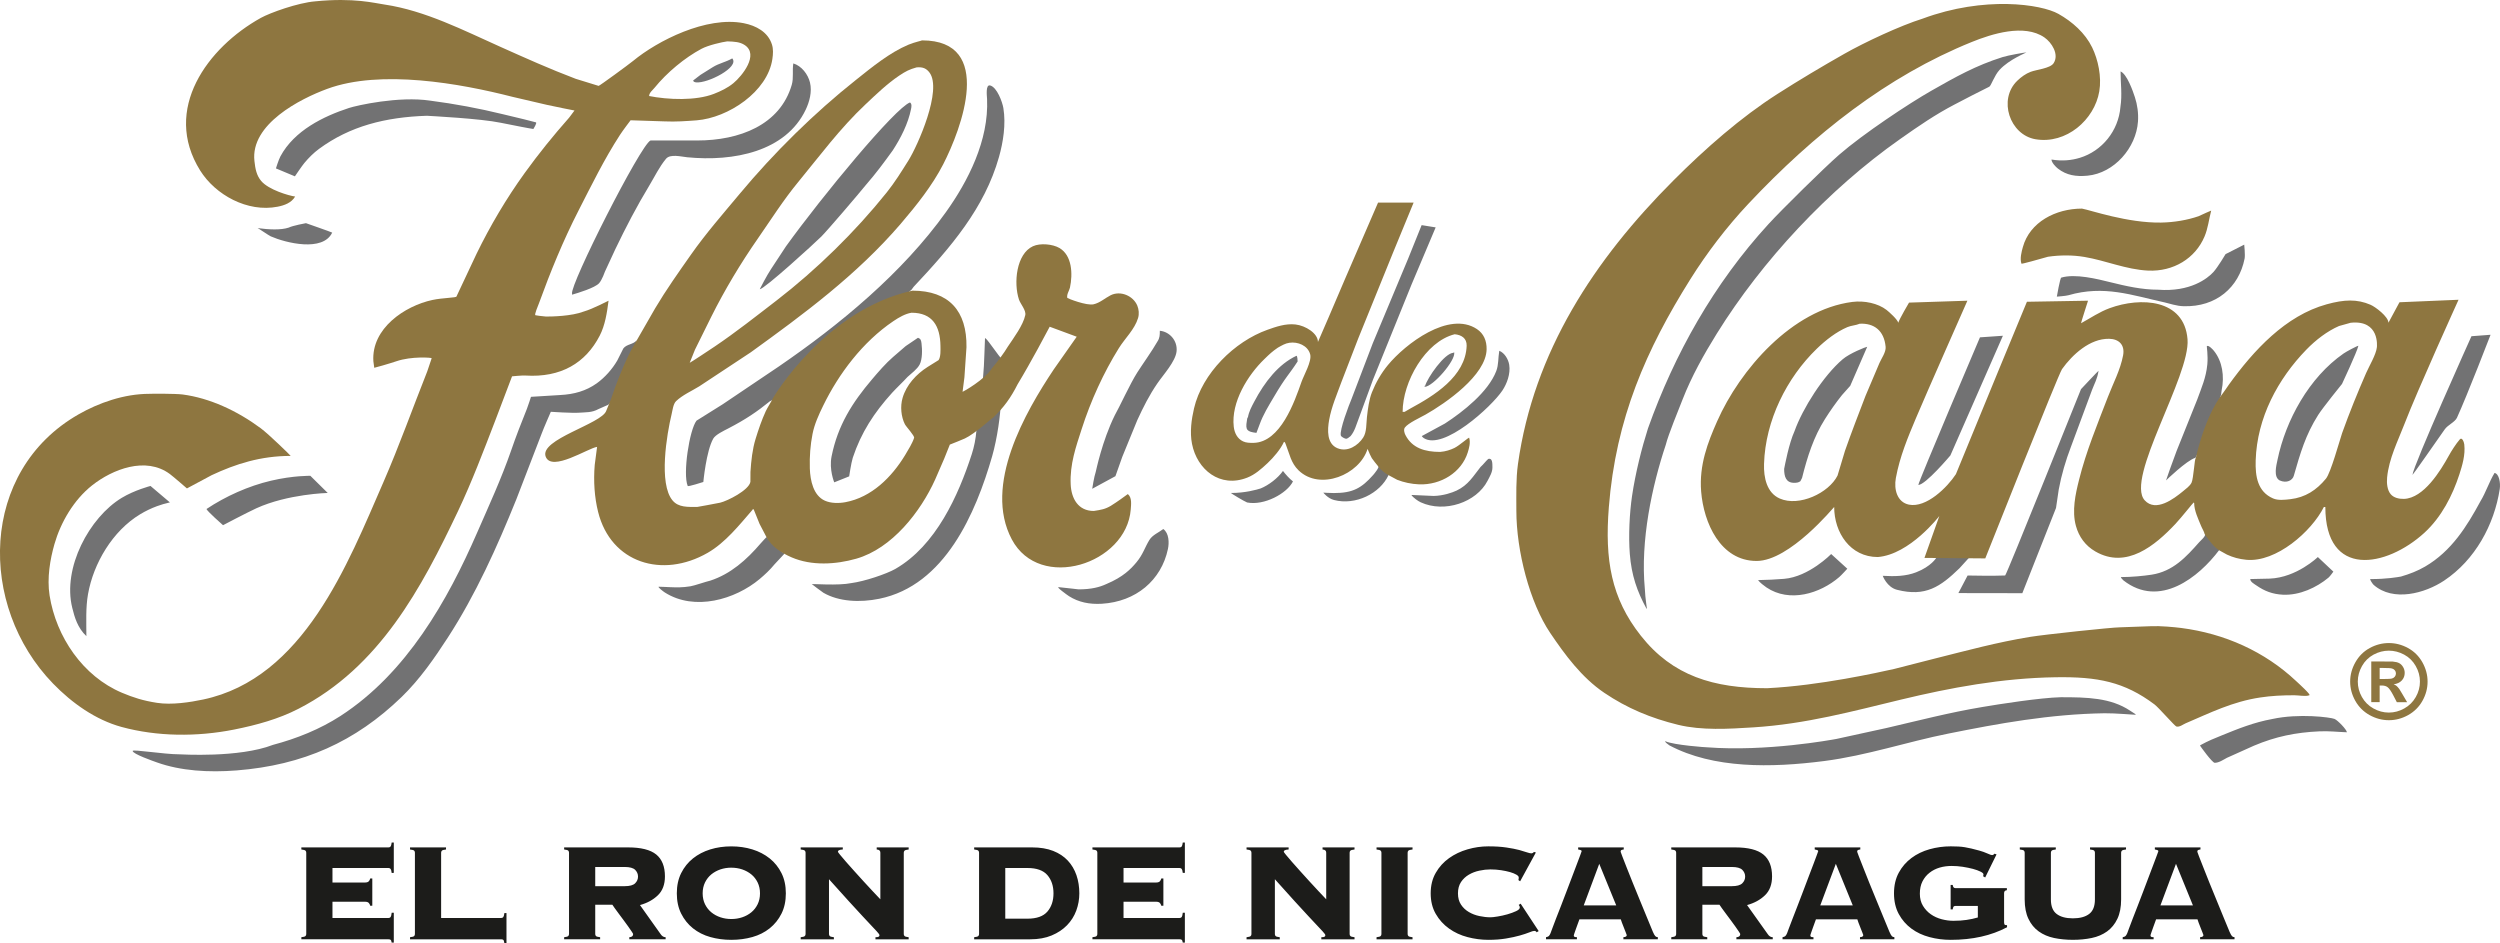 <svg xmlns="http://www.w3.org/2000/svg" width="480" height="181.118"><path d="M456.894 128.248h.657c.922 0 1.496.037 1.732.11.24.076.417.19.547.367.128.167.188.357.188.574 0 .22-.064.425-.194.596-.13.176-.31.3-.537.37-.222.07-.805.107-1.736.107h-.656v-2.125zm0 6.57v-3.2h.42c.45 0 .825.107 1.117.33.292.216.658.75 1.102 1.6l.658 1.27h1.976l-.926-1.58c-.328-.56-.523-.87-.578-.953-.232-.292-.407-.49-.537-.597-.13-.107-.31-.204-.546-.297.665-.09 1.193-.34 1.568-.74.37-.402.555-.883.555-1.448 0-.407-.1-.782-.3-1.116-.195-.338-.44-.583-.737-.75-.296-.166-.708-.268-1.245-.314-.18-.014-1.022-.02-2.526-.02h-1.61v7.815h1.61zm-1.898-10.398c-1.166.634-2.088 1.546-2.754 2.727-.676 1.19-1.01 2.43-1.01 3.726 0 1.287.33 2.518.987 3.69.656 1.166 1.573 2.082 2.744 2.735 1.175.652 2.407.98 3.703.98 1.29 0 2.523-.328 3.698-.98 1.17-.653 2.093-1.57 2.745-2.736.658-1.17.986-2.402.986-3.69 0-1.295-.338-2.536-1.004-3.725-.67-1.18-1.593-2.093-2.76-2.727-1.175-.64-2.392-.953-3.665-.953-1.273 0-2.495.314-3.67.953m6.605 1.27c.94.508 1.68 1.234 2.22 2.188.543.954.807 1.95.807 2.986 0 1.037-.26 2.018-.793 2.958-.532.94-1.263 1.67-2.208 2.198-.936.528-1.93.796-2.972.796-1.033 0-2.023-.268-2.963-.796-.95-.527-1.68-1.26-2.208-2.198-.528-.94-.787-1.92-.787-2.958 0-1.037.27-2.032.806-2.986.54-.954 1.282-1.68 2.22-2.19.937-.504 1.913-.76 2.932-.76 1.023 0 2.008.256 2.944.76" fill="#8e7640"/><path d="M266.614 91.187c-1.666 3.606-6.388 5.883-10.484 4.814-1.208-.314-2.055-1.416-2.055-1.416s1.356.08 2.036.08c3.63 0 5.3-.936 7.546-3.477.236-.27 1.208-1.45.996-1.722 0 0 1.758 1.106 1.962 1.722M275.648 43.66l-4.605 10.9-7.43 18.34s-1.856 5.07-2.79 7.596c-.436 1.08-.672 2.218-1.505 3.23-.357.265-.63.56-.93.51-.26-.05-.862-.36-.945-.61-.31-.996 1.597-5.967 2.055-7.036 1.352-3.555 4.07-10.67 4.07-10.67l6.794-16.257 2.592-6.438 2.694.435zM287.863 67.35c1.023.418 1.73 1.62 1.907 2.69.273 1.74-.445 3.634-1.315 4.944-2.07 3.102-11.3 11.545-15.08 9.138-.098-.06-.538-.435-.32-.435 1.453-.787 2.91-1.58 4.37-2.37 3.508-2.278 8.308-6.06 9.854-10.068.476-1.237.342-2.515.583-3.9M279.112 67.64h.092c.347 1.53-4.096 6.632-5.675 6.632v-.194h.1c.404-1.472 3.718-6.346 5.482-6.346v-.093zM248.923 68.31c.175.014.222.88.222 1.084-1.7 2.63-2.204 2.8-4.578 6.846-1.01 1.708-2.042 3.365-2.708 5.216-.205.556-.418 1.102-.626 1.658-1.76-.223-2.162-.514-1.833-2.31.024-.135.056-.667.2-.667.185-1.106.704-2.05 1.208-3.004 2.014-3.837 4.694-7.23 8.115-8.823M285.742 88.112c.805-.23.805.796.805 1.64 0 .948-.55 1.8-.94 2.568-2.134 4.147-8.27 6.22-12.826 4.124-.6-.277-1.332-.842-1.744-1.314v-.098c1.41.065 2.82.13 4.23.19 1.866-.04 3.56-.64 4.39-1.027 2.262-1.07 3.206-2.778 4.604-4.532.653-.602.912-1.028 1.482-1.55M246.33 90.42c.523.685 1.203 1.45 1.92 2.014-1.156 2.323-5.55 4.69-8.808 4.04-.61-.245-3.11-1.758-3.11-1.823 2.72.015 5-.638 5.716-.87 1.51-.61 3.3-1.962 4.282-3.36M471.732 80.222c-.453.88-1.74 1.343-2.36 2.236-1.843 2.634-6.037 8.642-6.18 8.73.176-1.875 11.327-26.634 11.327-26.634l3.67-.278s-4.44 11.535-6.458 15.946M426.09 105.606c-3.907 5.203-11.433 11.271-18.404 5.82-.14-.108-.602-.626-.435-.626 2.028 0 4.305-.222 5.842-.458 4.152-.635 6.67-3.435 9.138-6.222.342-.39 1.236-1.092 1.157-1.587 0 0 2.518 1.74 2.703 3.073M421.456 88.017v-.097c-1.592.477-5.605 4.324-5.578 4.324.033-.186 1.384-3.958 2.028-5.657l3.97-9.896c.784-2.184 1.7-4.184 1.932-6.748.157-1.708-.135-3.458-.098-3.486.315-.26 1.144.625 1.37.912 1.602 1.995 2.047 4.833 1.477 7.577-.046.162-.106.93-.106.86 0 0-3.406 9.514-4.994 12.212M378.07 107.07s-1.237 1.37-1.862 2.046c-3.652 3.537-6.5 5.523-11.98 4.125-1.934-.495-2.74-2.652-2.74-2.684 2.305.14 4.444.083 6.397-.67 2.92-1.126 3.888-2.793 3.888-2.793l6.296-.023zM389.074 10.058c0 .06-3.287 1.324-5.16 3.356-1.02 1.107-1.617 3.055-1.973 3.236-2.212 1.083-4.498 2.286-6.693 3.43-3.624 1.888-6.86 4.106-10.456 6.642-13.784 9.693-26.472 23.34-35.16 37.323-2.486 4-4.86 8.244-6.57 12.632-.767 1.977-2.762 6.79-3.234 8.726-2.63 7.873-4.902 18.395-4.018 27.666.065 1.79.44 3.878.407 3.878v-.092h-.092c-1.815-3.342-2.875-6.383-3.2-10.485-.277-3.48-.05-7.872.422-11.108.653-4.43 1.866-9.248 3.065-13.012 5.082-14.247 12.618-27.74 23.144-39.234 2.51-2.74 10.67-10.79 13.567-13.313 4.584-3.99 13.397-9.84 17.725-12.3 4.634-2.637 8.504-4.822 13.66-6.447 1.08-.338 4.26-.898 4.57-.898M407.15 13.71c1.223.52 2.366 3.764 2.755 4.972.468 1.435.695 3.037.588 4.634-.338 5.064-4.57 9.924-9.688 10.415-2.23.21-4.018-.073-5.675-1.355-.44-.338-1.245-1.18-1.245-1.746 2.07.342 3.846.157 5.457-.334 4.236-1.296 7.41-5.166 7.78-9.762.367-2.37.02-4.55.03-6.823M430.892 46.973s.208 2 .07 2.685c-1.088 5.508-5.444 9.322-11.702 9.133-1.315-.013-2.842-.55-3.643-.726-6.29-1.375-11.623-3.37-18.502-1.375-.51.143-2.203.263-2.203.263s.62-3.583.847-3.648c2.66-.81 6.928.255 9.483.894 2.884.716 5.99 1.424 9.115 1.424 6.18.468 9.494-2.157 10.628-3.402.85-.94 2.323-3.43 2.323-3.43l3.582-1.82zM384.558 64.463l-10.086 22.982s-4.763 5.666-6.157 5.666c.06-.703 11.836-28.342 11.836-28.342l4.408-.305zM452.81 66.39c-.276 1.217-3.142 7.323-3.142 7.323s-3.703 4.568-4.587 5.97c-2.42 3.834-3.406 7.26-4.68 11.694-.244.82-1.323 1.485-2.72.86-1.204-.685-.635-2.842-.403-3.943 1.574-7.61 6.06-15.822 12.692-20.423.56-.392 2.614-1.48 2.84-1.48M358.506 66.58c-.64 1.505-2.814 6.504-3.263 7.5-.523.592-1.05 1.184-1.58 1.772-1.18 1.477-2.253 3.004-3.267 4.606-2.18 3.448-3.38 7.226-4.402 11.304-.1.203-.203.412-.314.62-.32.273-.76.32-1.21.32-1.586 0-1.915-1.24-1.915-2.672.14-.666.903-4.86 2-7.267 1.55-4.342 5.522-10.62 9.248-13.794 1.333-1.14 4.486-2.39 4.703-2.39M402.92 71.194c-.223 1.537-.81 2.504-1.242 3.657-1.35 3.644-2.703 7.29-4.06 10.94-.985 2.577-1.832 5.415-2.34 8.192-.177 1.185-.35 2.365-.524 3.55-1.61 4.08-6.467 16.36-6.467 16.36l-12.28-.02 1.772-3.374s5.175.102 7.21-.005c.27-.106 14.564-35.777 14.564-35.777s3.3-3.522 3.365-3.522M478.954 90.803c.875.163 1.17 1.912 1 3.083-1.056 6.865-4.73 13.623-10.675 17.585-3.667 2.45-9.786 4.14-13.545.82-.176-.152-.824-1.11-.62-1.11 3.088.018 5.29-.38 5.865-.482 1.67-.486 3.17-1.064 4.643-1.92 5.073-2.963 8.026-7.73 10.618-12.526 1.034-1.685 1.69-3.764 2.714-5.45M351.586 106.375l3.097 2.82s-1.125 1.24-1.55 1.605c-3.69 3.176-9.536 4.98-13.98 1.98-.343-.23-1.347-.985-1.602-1.4 1.714-.034 3.38-.108 4.99-.242 4.778-.393 9.046-4.763 9.046-4.763M445.025 106.953l2.98 2.8s-.62.89-.944 1.162c-2.262 1.875-5.52 3.43-8.766 3.268-1.99-.1-3.532-.712-5.05-1.768-.37-.26-1.2-.69-1.2-1.236.098 0 2.82-.052 3.737-.084 5.185-.2 9.245-4.143 9.245-4.143M395.713 133.867c4.995 0 9.536.098 13.266 2.583.19.125 1.022.685 1.055.685v.098h-.097c0 .032-3.86-.32-5.865-.287-10.545.166-20.353 1.97-29.98 3.902-7.93 1.583-15.633 4.212-23.854 5.272-10.212 1.315-21.257 1.477-29.71-3.004-.12-.065-1.087-.792-.758-.792 1.587.736 7.975 1.185 7.975 1.158 11.415.87 23.858-1.426 24.87-1.61 3.21-.7 6.417-1.4 9.625-2.103 6.064-1.408 12.09-2.977 18.367-4.023 3.23-.547 11.1-1.787 15.103-1.88M448.225 138.034c.62.25 2.375 2.083 2.375 2.564-1.773-.06-3.45-.268-5.287-.18-4.527.208-8.37.986-12.562 2.758-1.717.774-3.443 1.547-5.165 2.32-.644.337-1.57.985-2.366.962-.496-.018-2.815-3.263-2.787-3.263v-.102c1.592-.875 2.74-1.328 4.138-1.893 3.153-1.287 6.2-2.51 9.694-3.148 5.152-1.12 11.197-.333 11.96-.018M192.165 76.9c-.037 2.634-.7 7.31-1.67 10.697-3.154 10.952-9.092 24.806-21.674 27.366-3.716.755-7.77.565-10.724-1.153-.324-.19-2.236-1.666-2.236-1.666.033-.065 5.106.33 7.592-.19 2.518-.324 6.776-1.76 8.447-2.717 7.804-4.485 12.11-14.118 14.678-22.033.462-1.435.76-2.884.907-4.666.62-1.676 1.305-10.674 1.305-10.674.17-1.273.3-6.884.33-6.92h.096c.574.458 2.75 3.744 2.95 3.744 0 0 .235 5.078 0 8.212M150.636 106.282c-.028.032-1.328 1.426-1.944 2.088-.838 1.032-1.838 1.962-2.85 2.814-4.69 3.92-12.472 6.212-18.193 2.574-.288-.18-1.505-1.107-1.144-1.107.56-.004 1.75.08 2 .08 1.462.06 2.54.088 4.078-.167.67-.097 2.948-.893 3.795-1.083 3.9-1.277 6.952-3.97 9.692-7.175.213-.26 1.106-1.198 1.106-1.198s2.634 2.763 3.458 3.175M122.226 65.35c-.63.802-1.91.705-2.545 1.552-.388.777-.786 1.55-1.17 2.328-.963 1.648-2.357 3.236-3.94 4.374-2.04 1.454-4.337 2.11-7.054 2.245-1.245.06-5.57.342-5.57.342s-.5 1.592-.78 2.3c-1.052 2.62-2.112 5.328-3.028 8-1.87 5.392-4.263 10.59-6.527 15.774-5.683 13.045-13.543 26.964-26.23 35.194-3.926 2.54-8.402 4.346-12.966 5.554-6.564 2.542-17.72 1.815-18.044 1.815-2.805 0-8.882-.987-8.9-.654-.038.574 4.026 1.986 4.665 2.213 4.555 1.628 9.924 1.957 15.29 1.536 12.784-1.014 22.8-5.504 31.684-14.104 3.517-3.417 6.3-7.444 8.872-11.406 5.36-8.263 9.47-17.423 13.15-26.533 1.626-4.217 3.246-8.438 4.875-12.655.31-.866 1.75-4.16 1.75-4.16s4.096.28 5.513.17c1.264-.102 2.328.014 3.62-.685.546-.227 1.8-.81 1.865-.824 0 0 4.828-3.75 5.47-12.38M147.8 77.057c-2.44 1.98-4.584 3.444-7.972 5.203-.875.45-2.467 1.208-2.89 1.963-1.346 2.393-1.9 8.318-1.9 8.318s-3 .973-3 .76c-.968-2.315.333-10.795 1.694-12.535 1.67-1.046 3.346-2.092 5.022-3.143 3.6-2.426 7.207-4.85 10.808-7.28 11.637-7.986 23.668-17.878 32.06-29.622 4.203-5.883 8.262-13.743 7.892-21.723-.028-.58-.32-2.837.602-2.587 1.31.35 2.328 3.16 2.527 4.323.52 3.124-.04 6.568-.838 9.4-2.772 9.828-9.27 17.364-16.386 24.932-.14.185-.274.375-.413.56 0 0-21.14 18.687-27.208 21.432M140.59 11.21c1.487 1.685-4.753 4.837-6.928 4.606-.223-.023-.565-.098-.565-.375.463-.356.94-.717 1.402-1.073.786-.49 1.578-.986 2.365-1.48 1.176-.737 2.54-.978 3.726-1.677M152.317 12.175c1.597.49 2.815 2.088 3.2 3.667.434 1.786-.117 3.73-.816 5.207-3.836 8.072-13.858 10.02-22.754 9.146-1.162-.116-3.268-.68-4.07.29-1.295 1.56-2.17 3.413-3.188 5.102-2.412 3.977-4.546 8.087-6.55 12.262l-1.986 4.29s-.555 1.603-1.125 2.237c-.81.898-4.04 1.87-5.193 2.203v-.19c-.473-1.643 13.178-28.638 15.07-29.42 2.982.004 5.972.004 8.958.004 8.087 0 15.914-2.953 18.16-10.702.383-1.314.07-2.735.295-4.096M82.616 19.326c4.768.625 9.285 1.467 13.868 2.587 1.375.334 2.75.662 4.124.99.77.2 1.537.4 2.305.593.218.14-.504 1.27-.504 1.27s-1.62-.26-2.31-.413c-1.31-.255-2.626-.52-3.94-.778-3.925-.824-13.563-1.3-14.206-1.347-7.976.264-14.748 1.986-20.696 6.355-1.04.764-1.995 1.722-2.833 2.727-.45.537-1.805 2.546-1.805 2.546l-3.643-1.523s.518-1.67.86-2.305c2.667-4.976 8.3-7.703 13.16-9.295 1.52-.495 9.555-2.315 15.62-1.407M58.743 42.847s4.72 1.648 5.04 1.814c-1.8 3.76-8.9 1.987-11.794.72-.39-.172-2.422-1.584-2.528-1.584 2.152.287 4.448.407 5.962-.093.773-.39 3.32-.856 3.32-.856M222.683 63.506c1.907.18 3.416 1.92 3.222 3.93-.19 1.967-2.58 4.54-3.685 6.166-1.565 2.277-2.713 4.568-3.86 7.068-.936 2.208-1.95 4.837-2.884 7.045l-1.315 3.712-4.457 2.42s.366-2.373.68-3.253c.052-.148 1.19-5.85 3.648-10.85.872-1.51 2.95-6.087 4.33-8.235.773-1.232 2.967-4.324 3.86-5.93.463-.685.463-1.273.463-2.074M59.59 91.357l3.332 3.29s-7.66.186-13.71 2.945c-1.922.89-6.39 3.245-6.39 3.245s-3.165-2.777-3.165-3.115c3.643-2.43 8.04-4.416 12.387-5.43 4.305-1.01 7.545-.935 7.545-.935M28.893 93.302l3.745 3.175h-.092c-.945.227-1.542.394-2.394.704-1.11.408-2.235.945-3.244 1.56-5.3 3.2-8.962 9.416-10.008 15.33-.463 2.603-.315 5.408-.315 8.07-1.69-1.602-2.26-3.61-2.708-5.425-1.925-7.703 3.305-17.382 9.494-21.127 2.454-1.486 5.523-2.286 5.523-2.286M223.356 101.573c1.107.81 1.144 2.63.884 3.846-1.272 5.994-6.137 10.11-12.697 10.502-2.38.14-4.457-.296-6.276-1.444-.394-.25-2.55-1.815-2.005-1.745 2.12.25 3.787.393 3.815.426 2.458 0 4.06-.423 5.346-1.024 3.222-1.352 4.69-2.87 5.78-4.18 1.256-1.5 1.617-2.893 2.482-4.287.598-.973 1.847-1.454 2.67-2.097M174.717 19.67c.39.28.292.816.204 1.255-.55 2.815-1.994 5.606-3.508 7.944-1.823 2.52-3.207 4.39-5.128 6.6-1.565 1.93-7.337 8.688-8.592 9.952-1.333 1.328-10.947 10.104-11.817 10.104 0-.032 1.384-2.708 2.17-3.874.954-1.45 1.908-2.898 2.857-4.347 7.022-9.74 20.978-26.597 23.815-27.634M176.254 64.85c.523.19.597.482.676 1.056.153 1.227.18 3.06-.36 4.092-.473.893-1.56 1.67-2.32 2.37-.93 1.018-2.027 2.028-2.963 3.046-3.485 3.856-5.938 7.624-7.55 12.465-.337 1.106-.694 3.582-.694 3.582l-2.87 1.148s-1.013-2.44-.51-4.98c1.19-5.925 3.922-10.277 7.81-14.845 1.125-1.333 2.643-3.083 4-4.245.81-.694 1.615-1.39 2.42-2.088.787-.532 1.574-1.07 2.36-1.6" fill="#727273"/><path d="M395.21 2.66c2.658 1.496 5.126 3.662 6.49 6.462 1.13 2.33 1.84 5.587 1.362 8.425-.926 5.453-6.342 10.188-12.243 9.188-4.95-.842-7.227-7.624-3.51-11.225.736-.717 1.643-1.37 2.57-1.717 1.124-.435 3.762-.657 4.415-1.657 1.11-1.718-.394-3.995-1.764-4.944-3.882-2.69-10.164-.667-13.964.875-16.257 6.578-30.3 17.678-42.882 31.064-4.166 4.436-7.966 9.426-11.123 14.457-8.46 13.48-14.335 26.727-15.668 43.85-.782 9.993.426 17.376 6.143 24.61 6.12 7.76 14.01 10.088 24.25 10.088 10.124-.5 21.52-3.06 24.4-3.7 2.536-.684 5.43-1.355 7.96-2.035 6.092-1.523 11.744-3.074 18.1-4.116 2.88-.472 15.812-1.842 17.293-1.842.482 0 5.56-.217 6.036-.217 1.602-.08 4.388.17 5.712.342 8.35 1.074 16.04 4.527 22.052 10.18.403.374 3.018 2.74 2.55 2.74-.66.286-2.054 0-2.883 0-2.324 0-4.43.106-6.53.425-5.34.796-9.643 2.958-14.328 4.958-.5.208-1.17.777-1.787.615-.3-.078-3.434-3.67-4.193-4.235-5.782-4.342-10.906-5.35-19.016-5.22-10.32.156-20.236 2.026-29.59 4.276-9.277 2.23-18.35 4.717-28.47 5.35-4.725.297-9.858.612-14.376-.49-5.258-1.287-9.81-3.185-14.2-6.152-4.357-2.948-7.56-7.323-10.38-11.498-3.915-5.795-6.494-15.733-6.494-23.482 0-2.958-.097-6.036.31-8.952 3.023-21.534 14.623-39.207 29.89-54.473 6.086-6.093 12.904-12.082 19.93-16.568 4.24-2.712 8.486-5.235 12.814-7.693 3.957-2.25 10.743-5.417 15.067-6.773C381.03-.83 391.926.81 395.21 2.66M139.627 7.945c-.99.13-3.62.722-4.948 1.43-3.2 1.704-6.63 4.55-9.01 7.485-.35.426-1.036.96-1.036 1.56h-.097c3.763.755 9.09.945 12.535-.398 1.32-.514 2.648-1.148 3.75-2.06 1.66-1.374 4.97-5.47 2.157-7.313-.922-.608-1.973-.66-3.353-.705M73.87.877c7.813 1.17 15.242 5.004 22.172 8.1 4.818 2.157 9.53 4.277 14.507 6.16 1.457.45 2.924.9 4.387 1.353.204-.023 5.744-4.078 6.615-4.79 4.698-3.88 14.08-8.657 21.25-7.245 2.352.463 4.648 1.676 5.412 4.087.282.884.222 1.838.088 2.764-.917 6.323-8.503 11.317-14.54 11.8-2.004.147-4.036.3-6.147.202-1.157-.055-6.54-.213-6.54-.213s-1.523 2-2.037 2.806c-3.04 4.68-5.443 9.624-7.98 14.572-2.916 5.69-5.374 11.702-7.568 17.743-.153.412-.972 2.31-.676 2.31 0 .032 1.347.203 2.018.254 1.046 0 4.884-.043 7.29-.977 1.71-.49 4.64-2.046 4.722-2.065-.305 2.36-.667 4.694-1.685 6.69-2.723 5.294-7.48 8.104-14.267 7.678-.718-.042-2.578.153-2.578.153l-3.236 8.525c-2.246 5.823-4.482 11.748-7.13 17.34-7.003 14.743-15.07 29.98-30.647 37.97-3.828 1.963-7.976 3.107-12.34 3.982-7.18 1.43-14.79 1.36-21.627-.5-4.948-1.357-9.484-4.546-13.155-8.337-14.474-14.937-14.103-40.817 4.903-51.677 3.856-2.2 8.71-3.944 13.613-3.944.324-.038 5.023-.047 6.36.124 5.194.685 10.47 3.116 15.012 6.485 1.55 1.152 5.744 5.244 5.744 5.31-5.744 0-10.535 1.53-15.164 3.697-1.588.852-4.754 2.546-4.754 2.546s-2.606-2.268-3.272-2.76c-4.643-3.452-11.05-.887-14.91 2.154-3.564 2.81-6.06 7.142-7.25 11.285-.837 2.92-1.462 6.527-.938 9.87 1.254 7.928 6.383 15.524 13.914 18.69 2.138.898 4.01 1.51 6.716 1.93 2.8.44 6.38-.115 8.846-.638 19.312-4.07 27.783-26.056 34.63-41.758 3.045-6.994 5.586-14.14 8.414-21.265.283-.832.565-1.67.843-2.507.018-.125-3.875-.408-6.763.578-1.264.436-4.263 1.288-4.263 1.26-.06-.42-.11-.838-.17-1.254-.403-6.31 6.026-10.62 11.33-11.767 1.926-.422 4.727-.422 4.63-.68 1.287-2.732 2.573-5.463 3.856-8.2 2.6-5.332 5.712-10.613 9.253-15.515 2.646-3.666 5.465-7.156 8.525-10.62.153-.175 1.023-1.364 1.023-1.364s-3.647-.707-5.31-1.087c-2.207-.514-4.415-1.028-6.628-1.546-9.994-2.56-25.26-5.314-35.55-1.518-5.16 1.897-14.766 6.775-13.965 13.853.162 1.472.384 2.736 1.292 3.823 1.425 1.708 5.37 2.843 6.522 2.995-.705 1.205-2.038 1.69-3.357 1.95-5.805 1.14-11.952-2.277-14.873-6.943C31.08 20.97 39.898 9.093 50.072 3.44 51.86 2.447 57.21.526 60.52.258c7.466-.75 11.466.356 13.35.62" fill="#8e7640"/><path d="M414.935 42.734c2.49-.042 5.04-.477 7.184-1.218.745-.36 2.402-1.083 2.43-1.083-.454 1.736-.61 3.398-1.283 4.985-1.782 4.213-5.98 6.758-10.83 6.536-4.246-.203-8.148-1.935-12.22-2.62-2.274-.39-4.723-.37-7.005-.04-1.666.475-5.096 1.447-5.096 1.327-.33-.976.028-2.3.273-3.18 1.327-4.818 6.322-7.39 11.353-7.39 1.653.295 8.73 2.785 15.192 2.683M357.066 62.155c-.74.32-1.634.338-2.37.653-2.12.907-4.157 2.485-5.884 4.16-5.763 5.583-9.86 13.753-10.118 22.1-.088 2.633.527 5.558 3.022 6.65 3.7 1.63 9.41-1.054 11.09-4.406.478-1.583.955-3.166 1.43-4.754 1.247-3.564 2.598-7.045 3.936-10.535.898-2.115 1.796-4.226 2.69-6.342.37-.85 1.268-2.082 1.18-3.077-.292-3.147-2.222-4.587-4.976-4.448m94.262-.185c-.7.213-1.54.416-2.236.625-2.277.99-4.47 2.68-6.286 4.55-5.44 5.61-9.456 13.03-9.716 21.25-.097 3.088.37 6.01 3.333 7.3.982.43 2.236.27 3.314.15 2.88-.334 5.023-1.732 6.847-3.945.92-1.125 2.582-7.193 3.106-8.758 1.407-3.925 2.957-7.753 4.61-11.53.588-1.343 1.912-3.528 2.064-4.95 0-.09.593-5.285-5.036-4.692m-28.042 40.563c-.06-.408-.513-1.125-.685-1.57-.522-1.29-1.322-2.91-1.322-4.392-.033-.032-.06-.064-.093-.092-.102.028-2.305 2.828-3.49 4.097-3.916 4.16-9.415 8.762-15.396 5.3-1.917-1.107-3.153-2.82-3.727-4.907-.796-2.902-.083-6.124.597-8.818 1.365-5.494 3.54-10.716 5.54-15.923 1-2.602 2.398-5.2 2.926-8.008.366-1.996-.79-3.14-2.698-3.172-3.676-.06-7.036 3.023-9.036 5.828-.694.972-14.73 36.336-14.73 36.336l-11.678-.097 2.856-8.04s-5.656 7.383-11.817 7.874c-5.273 0-8.37-4.677-8.37-9.61-.064 0-8.526 10.363-14.895 10.363-6.97 0-10.174-7.36-10.65-13.345-.404-5.078 1.272-9.406 3.063-13.452 4.413-9.99 14.41-21.445 25.946-22.936 2.328-.3 4.953.264 6.596 1.542.5.39 2.097 1.824 2.245 2.453.246-.787 2.065-3.865 2.065-3.865l11.206-.366s-7.887 17.817-9.878 22.552c-1.56 3.703-3.096 7.365-3.856 11.48-.407 2.226.255 4.647 2.5 5.12 3.356.684 7.392-3.338 9.03-5.852 3.63-8.93 13.633-33.096 13.633-33.096l11.734-.204s-1.346 4.176-1.346 4.328c1.847-1.01 3.523-2.175 5.51-2.902 5.905-2.162 14.32-1.8 14.94 5.98.56 7.046-12.01 26.76-8.22 30.92 2.138 2.344 5.614-.313 7.332-1.725.555-.468 1.347-1.014 1.662-1.67.38-.816.578-4.65.79-4.65 2-8.706 5-12.205 5-12.205.74-.986.92-1.333 1.38-1.967 4.758-6.587 10.878-13.248 18.774-15.42 3.407-.94 5.847-1.013 8.393.08.967.407 3.462 2.3 3.462 3.462.028-.06 2.12-3.934 2.12-3.934l11.34-.48s-7.91 17.408-10.41 23.917c-1.25 3.24-2.953 6.568-3.305 10.206-.106 1.102.028 2.44.695 3.213.583.69 1.592.92 2.54.898 3.797-.125 7.018-5.398 8.6-8.272.5-.917 1.4-2.324 2.12-3.152.44-.51.816.537.862.972.23 2.01-.39 4.03-.94 5.74-1.324 4.06-3.426 8.202-6.73 11.23-7.337 6.683-19.007 8.77-19.007-4.963h-.282c-2.36 4.71-9.17 10.692-14.895 10.136-1.407-.14-2.537-.453-3.712-.995-.528-.29-1.056-.578-1.583-.874-1.185-.73-2.704-3.073-2.704-3.073M247.58 65.81c-.81.106-1.49.527-2.25.953-1.106.764-1.495 1.14-2.582 2.194-3.14 3.037-6.42 8.244-5.865 12.99.14 1.184.685 2.295 1.8 2.804.57.27 1.26.288 1.977.28 5.198-.085 7.892-7.912 9.23-11.722.45-1.277 2.01-3.944 1.666-5.272-.453-1.722-2.41-2.463-3.976-2.227m31.717-1.635c-5.652 1.417-9.993 9.175-9.993 14.9h.384c.37-.217.74-.43 1.11-.647 4.463-2.42 10.6-6.115 10.8-12.04.042-1.453-1-2.092-2.3-2.213m-14.74 25.293c-.318-.403-.897-1.08-1.166-1.5-.208-.333-.504-1.02-.82-1.782-1.54 4.967-9.14 8.096-13.247 4.12-1.48-1.44-1.726-3.148-2.448-4.967-.07-.168-.14-.497-.357-.497-.643 1.408-1.967 2.963-3.138 4.07-1.227 1.147-2.416 2.202-3.902 2.79-5.245 2.074-9.647-1.555-10.614-6.48-.445-2.25-.102-4.722.388-6.814 1.565-6.73 7.768-12.837 14.095-15.09 1.61-.57 3.466-1.237 5.392-1.02 1.93.223 4.305 1.704 4.305 3.36.032 0 3.722-8.618 5.175-12.043 2.328-5.328 4.04-9.397 6.37-14.72h6.827l-3.95 9.6-6.693 16.507-3.235 8.383c-.852 2.356-1.89 4.703-2.343 7.23-.348 1.95-.477 4.592 1.61 5.448 1.94.787 3.925-.51 4.92-2.04.7-1.07.58-2.63.727-3.94.176-1.56.408-3.388.963-4.768.736-1.85 1.768-3.652 3.06-5.22 3.333-4.047 11.73-10.486 17.094-6.912 1.306.87 1.884 2.236 1.86 3.874-.082 4.998-7.914 10.39-11.733 12.548-.97.546-3.323 1.62-3.96 2.477-.288.384-.09 1.073.1 1.43 1.292 2.527 3.74 3.254 6.67 3.254 1.047-.075 2.014-.404 2.74-.756 1-.486 2.84-2.184 2.84-1.94.28.922-.025 1.977-.275 2.788-1.194 3.842-5.165 6.29-9.336 6.137-1.482-.056-2.96-.38-4.223-.88-.578-.31-1.157-.625-1.74-.935-1.25-.704-1.958-1.717-1.958-1.717M175.008 60.046c-1.176.185-2.375.866-3.49 1.62-5.907 3.99-10.494 10.123-13.47 16.23-.82 1.675-1.676 3.54-2.042 5.42-.42 2.133-.588 4.28-.518 6.623.078 2.337.68 5.21 2.902 6.197 1.134.5 2.625.528 3.93.283 5.027-.94 8.887-4.79 11.466-9.045.583-.98 1.402-2.29 1.722-3.305.125-.384-1.523-2.125-1.778-2.63-.713-1.425-.916-3.42-.43-5.05.713-2.462 2.606-4.536 4.795-5.93.704-.44 1.407-.88 2.116-1.318.43-.634.37-1.926.357-2.75-.06-3.786-1.523-6.346-5.56-6.346m.96-47.103c-1.37.388-2.047.726-3.334 1.587-2.287 1.542-4.342 3.518-6.42 5.476-4.94 4.638-8.878 9.99-12.998 14.993-2.814 3.415-5.17 7.146-7.684 10.766-3.34 4.8-6.387 9.887-8.965 15.048-1.046 2.088-2.102 4.208-3.13 6.32l-1.013 2.522c.097 0 3.726-2.398 4.782-3.11 4.092-2.76 7.96-5.824 11.9-8.856 7.66-5.91 15.095-13.183 21.15-20.747 1.55-1.944 2.73-3.85 4.16-6.124 1.774-2.834 6.565-13.59 4.033-16.905-.565-.736-1.222-1.093-2.48-.972m9.29 71.243c-.65.3-2.18.898-2.89 1.18-.365.907-.72 1.81-1.087 2.712-.58 1.33-1.157 2.657-1.73 3.986-2.793 6.193-8.278 13.24-15.142 15.206-3.986 1.134-8.592 1.393-12.406-.25-2.04-.88-3.846-2.083-4.86-3.925 0 0-.875-1.67-1.31-2.51-.37-.925-.745-1.842-1.116-2.763-.064-.032-.12-.065-.185-.097v.097c-2.577 2.972-5.262 6.374-8.67 8.328-8.673 4.985-18.57 1.967-21.023-7.85-.7-2.788-.912-5.912-.653-9.032.148-1.157.3-2.31.454-3.462-1.69.208-8.707 4.87-9.864 1.88-1.282-3.32 10.813-6.315 11.627-8.824.062-.176.964-2.305.964-2.402 2.185-6.44 4.055-9.66 4.055-9.66 1.19-2.056 3.188-5.56 4.373-7.615 2.11-3.55 4.51-6.934 6.884-10.313 2.846-4.055 6.11-7.777 9.327-11.637 6.605-7.925 14.33-15.54 22.33-21.885 3.12-2.486 6.466-5.24 10.09-6.768 1.18-.495 2.57-.764 2.597-.828 14.004 0 7.56 16.997 4.07 23.797-2.106 4.088-5.087 7.828-8.15 11.415-8.45 9.846-18.734 17.414-28.784 24.672-3.305 2.18-6.6 4.36-9.9 6.54-1.44.89-3.223 1.663-4.46 2.852-.54.522-.684 1.795-.855 2.517-.91 3.768-2.536 13.336.2 16.558 1.134 1.338 2.89 1.23 4.722 1.23.26-.027 3.198-.582 4.406-.818 1.403-.333 5.5-2.38 5.805-3.995.005-.64.01-1.273.01-1.907.142-2.17.374-4.37.98-6.328.56-1.82 1.176-3.638 1.963-5.346.292-.628 1.143-1.962 1.435-2.59 0 0 9.897-16.836 26.72-20.544 7.03 0 10.488 3.907 10.377 10.87-.135 1.92-.26 3.84-.394 5.766-.115.93-.236 1.86-.356 2.79.102 0 4.323-2.387 5.61-4.49 1.148-1.355 2.35-2.952 3.087-4.197 1.116-1.67 2.935-4.097 3.343-6.036.194-.927-.93-2.144-1.21-2.987-1.068-3.203-.5-8.78 2.677-10.24 1.426-.652 3.8-.415 5.087.334 2.43 1.422 2.593 4.963 2.024 7.606-.134.597-.67 1.31-.51 1.98.153.135 3.713 1.533 5.055 1.223 1.217-.282 2.175-1.176 3.253-1.727 1.912-.964 4.36.11 5.134 1.985.296.727.384 1.597.148 2.384-.662 2.188-2.504 3.873-3.698 5.794-2.893 4.648-5.38 10.045-7.147 15.567-1.065 3.31-2.278 6.7-2.093 10.583.125 2.712 1.44 5.096 4.43 5.096 1.407-.218 2.17-.334 3.273-.987 1.356-.847 2.374-1.61 3.263-2.254.01.013.023.022.037.027.77.666.602 1.925.528 2.925-.82 10.5-17.474 15.83-22.834 5.75-5.532-10.41 2.615-24.487 8.058-32.648 1.468-2.088 2.94-4.18 4.403-6.268-1.732-.634-3.463-1.277-5.19-1.92-.564 1.064-3.56 6.753-6.165 11.062-1.278 2.528-2.602 4.402-4.703 6.402-.14 0-3.504 3.11-5.41 3.986" fill="#8e7640"/><path d="M71.078 173.905c-.046-.222-.14-.412-.287-.555-.143-.144-.383-.218-.717-.218h-6.24v3.12H74.6c.18 0 .31-.06.403-.185.088-.12.157-.398.2-.82h.406v5.736H75.2c-.042-.292-.11-.472-.2-.537-.09-.07-.22-.102-.402-.102H57.862v-.403c.426-.045.685-.114.787-.216.1-.097.152-.227.152-.384v-15.632c0-.158-.05-.287-.153-.39-.103-.096-.362-.17-.788-.217v-.4H74.6c.18 0 .31-.06.403-.186.088-.12.157-.37.2-.755h.406v5.836H75.2c-.042-.38-.11-.63-.2-.754-.09-.12-.22-.186-.402-.186H63.834v2.787h6.24c.333 0 .573-.074.717-.218.15-.148.242-.328.288-.555h.403v5.235h-.402zM96.236 176.253c.18 0 .31-.06.402-.185.088-.12.158-.375.204-.755h.403v5.805h-.403c-.046-.36-.116-.58-.204-.657-.092-.078-.222-.115-.402-.115h-17.51v-.403c.425-.046.688-.115.79-.217.097-.102.148-.227.148-.384v-15.63c0-.16-.05-.288-.148-.39-.102-.102-.365-.17-.79-.218v-.402h6.91v.402c-.426.047-.69.116-.787.218-.103.102-.154.23-.154.39v12.543h11.54zM119.92 170.147c.984 0 1.66-.186 2.03-.556.366-.365.55-.795.55-1.29 0-.49-.184-.92-.55-1.292-.37-.365-1.046-.55-2.03-.55h-5.635v3.69h5.634zm-5.635 9.193c0 .157.05.287.148.384.102.102.366.17.792.222v.398h-6.91v-.398c.42-.05.684-.12.786-.222.098-.097.15-.227.15-.384v-15.632c0-.158-.052-.287-.15-.39-.1-.096-.365-.17-.786-.217v-.4h12.276c2.48 0 4.28.452 5.402 1.36 1.115.907 1.675 2.31 1.675 4.207 0 1.546-.453 2.755-1.356 3.625-.906.875-2.054 1.5-3.438 1.88l3.957 5.568c.268.402.592.606.97.606v.398h-6.974v-.398c.49-.023.736-.227.736-.606 0-.047-.088-.204-.27-.473-.18-.263-.4-.587-.67-.972-.268-.38-.565-.787-.89-1.222-.323-.44-.637-.856-.938-1.26-.3-.4-.565-.758-.787-1.073-.222-.314-.366-.527-.435-.634h-3.287v5.634zM140.414 166.592c-.736 0-1.435.11-2.097.333-.657.227-1.24.546-1.745.958-.5.412-.903.926-1.208 1.542-.3.62-.454 1.314-.454 2.096 0 .788.153 1.483.454 2.098.305.616.708 1.13 1.208 1.542.504.416 1.088.736 1.745.958.662.222 1.36.333 2.097.333.74 0 1.435-.11 2.097-.332.658-.222 1.24-.542 1.746-.958.504-.412.902-.926 1.208-1.542.3-.615.454-1.31.454-2.097 0-.78-.153-1.475-.454-2.095-.306-.616-.704-1.13-1.208-1.542-.505-.412-1.088-.73-1.745-.958-.66-.222-1.356-.333-2.096-.333m0-4.092c1.43 0 2.777.194 4.04.583 1.27.393 2.37.972 3.324 1.73.95.76 1.704 1.7 2.264 2.82.56 1.116.838 2.416.838 3.888 0 1.478-.278 2.774-.838 3.894-.56 1.12-1.315 2.056-2.264 2.82-.953.758-2.055 1.32-3.323 1.675-1.264.355-2.61.536-4.04.536-1.432 0-2.78-.18-4.042-.537-1.27-.357-2.37-.918-3.324-1.677-.95-.763-1.704-1.7-2.264-2.82-.56-1.12-.838-2.415-.838-3.892 0-1.47.278-2.77.838-3.887.56-1.12 1.314-2.06 2.263-2.82.953-.758 2.054-1.337 3.323-1.73 1.263-.39 2.61-.583 4.04-.583M154.67 163.707c0-.157-.052-.287-.153-.388-.102-.1-.36-.173-.787-.22v-.402h8.086v.403c-.384.024-.634.075-.754.154-.125.078-.185.17-.185.287 0 .042.143.246.435.603.29.356.67.805 1.14 1.342.47.537 1.003 1.134 1.595 1.79.588.663 1.19 1.325 1.796 1.982.602.662 1.18 1.287 1.74 1.88l1.445 1.527v-8.957c0-.38-.236-.583-.703-.606v-.402h6.137v.403c-.425.047-.69.12-.786.22-.102.1-.153.23-.153.387v15.632c0 .157.05.286.153.383.097.102.36.172.786.223v.398h-6.374v-.398c.315 0 .52-.037.62-.102.103-.07.15-.158.15-.27 0-.068-.034-.152-.098-.253-.07-.097-.213-.273-.435-.518-.227-.245-.556-.597-.99-1.055-.44-.458-1.015-1.074-1.728-1.847-.717-.773-1.6-1.73-2.652-2.884-1.05-1.153-2.314-2.555-3.79-4.208v10.53c0 .16.05.288.152.385.097.102.36.172.787.223v.398h-6.374v-.398c.426-.05.685-.12.787-.223.1-.097.152-.226.152-.384v-15.633zM197.27 176.386c1.764 0 3.04-.453 3.824-1.356.782-.907 1.176-2.074 1.176-3.51 0-1.43-.394-2.595-1.176-3.503-.783-.907-2.06-1.36-3.824-1.36h-4.258v9.73h4.258zm-9.29-12.678c0-.158-.05-.287-.153-.39-.1-.096-.36-.17-.787-.217v-.4h11.138c1.54 0 2.883.226 4.027.67 1.138.45 2.073 1.07 2.814 1.865.74.792 1.29 1.727 1.66 2.796.37 1.08.552 2.242.552 3.49 0 1.145-.195 2.246-.584 3.306-.393 1.065-.986 2.005-1.777 2.82-.795.814-1.777 1.47-2.957 1.962-1.17.49-2.54.736-4.106.736H187.04v-.403c.426-.045.686-.114.787-.216.102-.097.153-.227.153-.384v-15.632zM222.967 173.905c-.047-.222-.144-.412-.287-.555-.144-.144-.385-.218-.718-.218h-6.244v3.12h10.77c.177 0 .31-.06.404-.185.088-.12.153-.398.2-.82h.402v5.736h-.403c-.045-.292-.11-.472-.198-.537-.093-.07-.227-.102-.403-.102h-16.743v-.403c.425-.045.69-.114.79-.216.103-.097.15-.227.15-.384v-15.632c0-.158-.047-.287-.15-.39-.1-.096-.365-.17-.79-.217v-.4h16.742c.175 0 .31-.06.402-.186.088-.12.153-.37.2-.755h.402v5.836h-.403c-.045-.38-.11-.63-.198-.754-.093-.12-.227-.186-.403-.186h-10.772v2.787h6.244c.333 0 .574-.074.718-.218.143-.148.24-.328.287-.555h.402v5.235h-.403zM240.274 163.707c0-.157-.046-.287-.148-.388-.102-.1-.365-.173-.79-.22v-.402h8.08v.403c-.374.024-.63.075-.75.154-.124.078-.184.17-.184.287 0 .042.143.246.435.603.292.356.67.805 1.143 1.342.468.537 1 1.134 1.593 1.79.592.663 1.185 1.325 1.796 1.982.6.662 1.18 1.287 1.74 1.88.56.592 1.036 1.1 1.443 1.527v-8.957c0-.38-.236-.583-.703-.606v-.402h6.138v.403c-.426.047-.69.12-.787.22-.1.1-.152.23-.152.387v15.632c0 .157.05.286.153.383.098.102.362.172.788.223v.398h-6.374v-.398c.314 0 .518-.037.62-.102.102-.07.148-.158.148-.27 0-.068-.032-.152-.097-.253-.07-.097-.213-.273-.435-.518-.227-.245-.556-.597-.99-1.055-.436-.458-1.015-1.074-1.728-1.847-.717-.773-1.6-1.73-2.652-2.884-1.05-1.153-2.314-2.555-3.786-4.208v10.53c0 .16.046.288.148.385.102.102.36.172.79.223v.398h-6.377v-.398c.426-.05.69-.12.79-.223.103-.097.15-.226.15-.384v-15.633zM264.294 179.944c.42-.047.685-.116.787-.218.102-.102.153-.23.153-.39v-15.63c0-.158-.05-.283-.152-.385-.1-.1-.365-.175-.786-.216v-.403h6.91v.404c-.43.042-.69.116-.79.217-.103.103-.15.228-.15.386v15.63c0 .16.047.288.15.39.1.102.36.17.79.218v.402h-6.91v-.402zM291.532 168.973c.02-.065.037-.14.05-.218.01-.08.015-.17.015-.287 0-.176-.148-.356-.453-.532-.3-.18-.704-.343-1.204-.49-.505-.144-1.083-.27-1.727-.366-.652-.102-1.333-.153-2.046-.153-.67 0-1.38.078-2.115.236-.74.157-1.416.412-2.032.773-.61.356-1.12.833-1.51 1.42-.392.598-.582 1.316-.582 2.167 0 .852.19 1.574.583 2.162.39.597.9 1.07 1.51 1.426.616.362 1.29.62 2.032.774.736.157 1.444.236 2.115.236.287 0 .746-.05 1.37-.153.626-.102 1.255-.236 1.88-.417.63-.18 1.18-.384 1.662-.606.48-.222.72-.458.72-.704 0-.11-.022-.203-.064-.268-.046-.065-.088-.148-.14-.236l.37-.232 3.46 5.263-.403.237c-.047-.112-.107-.186-.19-.218-.074-.032-.172-.05-.283-.05-.157 0-.467.092-.94.286-.467.19-1.078.39-1.828.602-.75.213-1.624.403-2.63.57-1.008.17-2.137.254-3.392.254-1.342 0-2.67-.176-3.99-.523-1.32-.343-2.504-.894-3.555-1.644-1.05-.748-1.902-1.683-2.55-2.813-.653-1.13-.973-2.444-.973-3.944s.32-2.81.973-3.94c.648-1.133 1.5-2.068 2.55-2.818 1.05-.75 2.236-1.314 3.555-1.694 1.32-.383 2.648-.573 3.99-.573 1.347 0 2.5.074 3.476.222.968.143 1.792.305 2.463.48.647.18 1.152.334 1.508.46.36.12.625.18.805.18.2 0 .37-.09.5-.27l.375.103-3.022 5.536-.334-.237zM310.317 173.837l-3.26-7.985-2.98 7.985h6.24zm-8.152 5.772c0 .11.037.193.116.25.08.054.242.082.487.082v.403h-5.934v-.403c.24-.046.42-.115.537-.217.11-.102.222-.287.333-.556.046-.112.157-.413.333-.903.18-.496.417-1.116.704-1.86.292-.75.616-1.584.977-2.5.356-.917.717-1.852 1.07-2.8.36-.955.712-1.88 1.06-2.788.346-.908.652-1.718.92-2.43.27-.718.49-1.297.657-1.746.167-.45.25-.68.25-.708 0-.11-.074-.185-.217-.232-.148-.046-.296-.078-.454-.102v-.402h8.753v.402c-.176.023-.324.056-.435.102-.11.047-.165.158-.165.334 0 .046.106.337.32.874.207.537.485 1.236.818 2.097.334.86.722 1.832 1.162 2.915.43 1.088.884 2.195 1.356 3.324.47 1.128.927 2.225 1.358 3.304.435 1.07.833 2.032 1.19 2.884.18.403.328.67.453.805.126.13.288.2.487.2v.402h-6.61v-.403c.43-.018.643-.157.643-.402 0-.024-.06-.172-.17-.454-.112-.278-.237-.593-.367-.94-.134-.342-.263-.676-.388-.986-.12-.314-.195-.527-.218-.638h-7.948c-.228.6-.403 1.097-.538 1.476l-.32.903-.166.49c-.037.1-.05.173-.05.22M332.488 170.147c.986 0 1.662-.186 2.032-.556.366-.365.55-.795.55-1.29 0-.49-.184-.92-.55-1.292-.37-.365-1.046-.55-2.032-.55h-5.633v3.69h5.633zm-5.633 9.193c0 .157.046.287.148.384.102.102.366.17.792.222v.398h-6.91v-.398c.424-.05.684-.12.785-.222.102-.097.153-.227.153-.384v-15.632c0-.158-.05-.287-.153-.39-.1-.096-.36-.17-.786-.217v-.4h12.275c2.48 0 4.28.452 5.4 1.36 1.117.907 1.677 2.31 1.677 4.207 0 1.546-.454 2.755-1.36 3.625-.904.875-2.052 1.5-3.44 1.88l3.962 5.568c.263.402.592.606.97.606v.398h-6.98v-.398c.496-.023.74-.227.74-.606 0-.047-.087-.204-.267-.473-.176-.263-.403-.587-.67-.972-.27-.38-.566-.787-.89-1.222-.324-.44-.64-.856-.94-1.26-.3-.4-.564-.758-.787-1.073-.222-.314-.37-.527-.435-.634h-3.285v5.634zM355.732 173.837l-3.25-7.985-2.99 7.985h6.24zm-8.15 5.772c0 .11.04.193.12.25.078.054.24.082.485.082v.403h-5.94v-.403c.247-.046.427-.115.538-.217.11-.102.227-.287.338-.556l.333-.903c.176-.496.412-1.116.71-1.86.286-.75.61-1.584.97-2.5.357-.917.713-1.852 1.07-2.8.356-.955.713-1.88 1.055-2.788.348-.908.66-1.718.927-2.43.27-.718.486-1.297.653-1.746.17-.45.254-.68.254-.708 0-.11-.074-.185-.217-.232-.148-.046-.297-.078-.454-.102v-.402h8.753v.402c-.18.023-.324.056-.435.102-.11.047-.17.158-.17.334 0 .046.106.337.32.874.212.537.485 1.236.823 2.097.338.86.722 1.832 1.157 2.915.44 1.088.89 2.195 1.36 3.324.47 1.128.923 2.225 1.358 3.304.435 1.07.833 2.032 1.19 2.884.18.403.328.67.453.805.12.13.288.2.487.2v.402h-6.605v-.403c.42-.018.634-.157.634-.402 0-.024-.056-.172-.167-.454-.112-.278-.237-.593-.37-.94-.136-.342-.26-.676-.385-.986-.125-.314-.195-.527-.218-.638h-7.952c-.223.6-.4 1.097-.537 1.476l-.32.903c-.074.228-.13.39-.166.49-.033.1-.05.173-.05.22M375.424 173.94c-.18 0-.3.06-.37.184-.065.12-.11.282-.134.486h-.398v-4.7h.398c.046.404.213.608.504.608h9.897v.403c-.36.024-.536.214-.536.57v5.568c0 .158.023.287.065.403.045.112.156.168.337.168h.166v.403c-3.04 1.61-6.642 2.417-10.804 2.417-1.408 0-2.764-.17-4.074-.523-1.305-.343-2.467-.884-3.472-1.625-1.004-.742-1.82-1.672-2.434-2.8-.616-1.13-.922-2.455-.922-3.978 0-1.518.306-2.842.922-3.976.615-1.13 1.43-2.064 2.434-2.814 1.005-.75 2.167-1.31 3.472-1.68 1.31-.366 2.666-.556 4.073-.556.56 0 1.05.014 1.476.037.426.023.842.065 1.24.134.403.065.82.148 1.24.25.427.102.932.232 1.51.39.56.156 1.074.337 1.546.55.468.213.773.32.903.32.185 0 .338-.09.472-.27l.403.135-2.18 4.43-.403-.236c.046-.134.07-.26.07-.37 0-.158-.19-.33-.575-.52-.38-.19-.86-.365-1.44-.522-.583-.153-1.235-.287-1.962-.403-.727-.11-1.44-.16-2.13-.16-.805 0-1.573.1-2.3.314-.727.213-1.375.542-1.944.99-.574.445-1.023 1-1.36 1.662-.334.658-.5 1.45-.5 2.366 0 .893.198 1.67.6 2.328.404.662.913 1.204 1.528 1.63.61.425 1.3.735 2.065.94.758.198 1.508.3 2.244.3.94 0 1.782-.056 2.532-.17.75-.108 1.472-.265 2.166-.47v-2.21h-4.328zM402.225 163.707c0-.157-.05-.287-.15-.388-.1-.1-.364-.173-.79-.22v-.402h6.91v.403c-.42.047-.684.12-.786.22-.103.1-.154.23-.154.387v8.99c0 1.476-.24 2.717-.722 3.72-.48 1.01-1.14 1.816-1.976 2.418-.838.6-1.824 1.023-2.954 1.26-1.13.235-2.328.35-3.606.35-1.273 0-2.476-.115-3.605-.35-1.13-.237-2.11-.66-2.95-1.26-.842-.602-1.503-1.408-1.98-2.417-.482-1.004-.722-2.245-.722-3.72v-8.99c0-.158-.05-.288-.147-.39-.102-.097-.366-.17-.792-.217v-.402h6.912v.403c-.426.047-.69.12-.787.22-.102.1-.153.23-.153.387v8.99c0 1.296.37 2.226 1.107 2.782.735.56 1.776.84 3.118.84 1.343 0 2.384-.28 3.12-.84.74-.557 1.107-1.487 1.107-2.783v-8.99zM421.043 173.837l-3.254-7.985-2.986 7.985h6.24zm-8.15 5.772c0 .11.04.193.115.25.078.054.245.082.486.082v.403h-5.935v-.403c.245-.046.425-.115.536-.217.11-.102.222-.287.338-.556l.333-.903c.176-.496.412-1.116.704-1.86.293-.75.612-1.584.973-2.5.36-.917.718-1.852 1.074-2.8.356-.955.713-1.88 1.055-2.788.348-.908.658-1.718.922-2.43.273-.718.49-1.297.657-1.746.168-.45.255-.68.255-.708 0-.11-.078-.185-.222-.232-.148-.046-.296-.078-.453-.102v-.402h8.757v.402c-.18.023-.328.056-.435.102-.11.047-.17.158-.17.334 0 .046.106.337.318.874.213.537.487 1.236.824 2.097.334.86.723 1.832 1.158 2.915.435 1.088.888 2.195 1.36 3.324.468 1.128.922 2.225 1.352 3.304.44 1.07.838 2.032 1.194 2.884.18.403.33.67.454.805.12.13.287.2.486.2v.402h-6.61v-.403c.426-.018.64-.157.64-.402 0-.024-.057-.172-.168-.454-.116-.278-.236-.593-.37-.94l-.384-.986c-.125-.314-.195-.527-.218-.638h-7.952c-.222.6-.403 1.097-.537 1.476l-.32.903c-.08.228-.13.39-.167.49-.033.1-.05.173-.05.22" fill="#1c1c1a"/></svg>